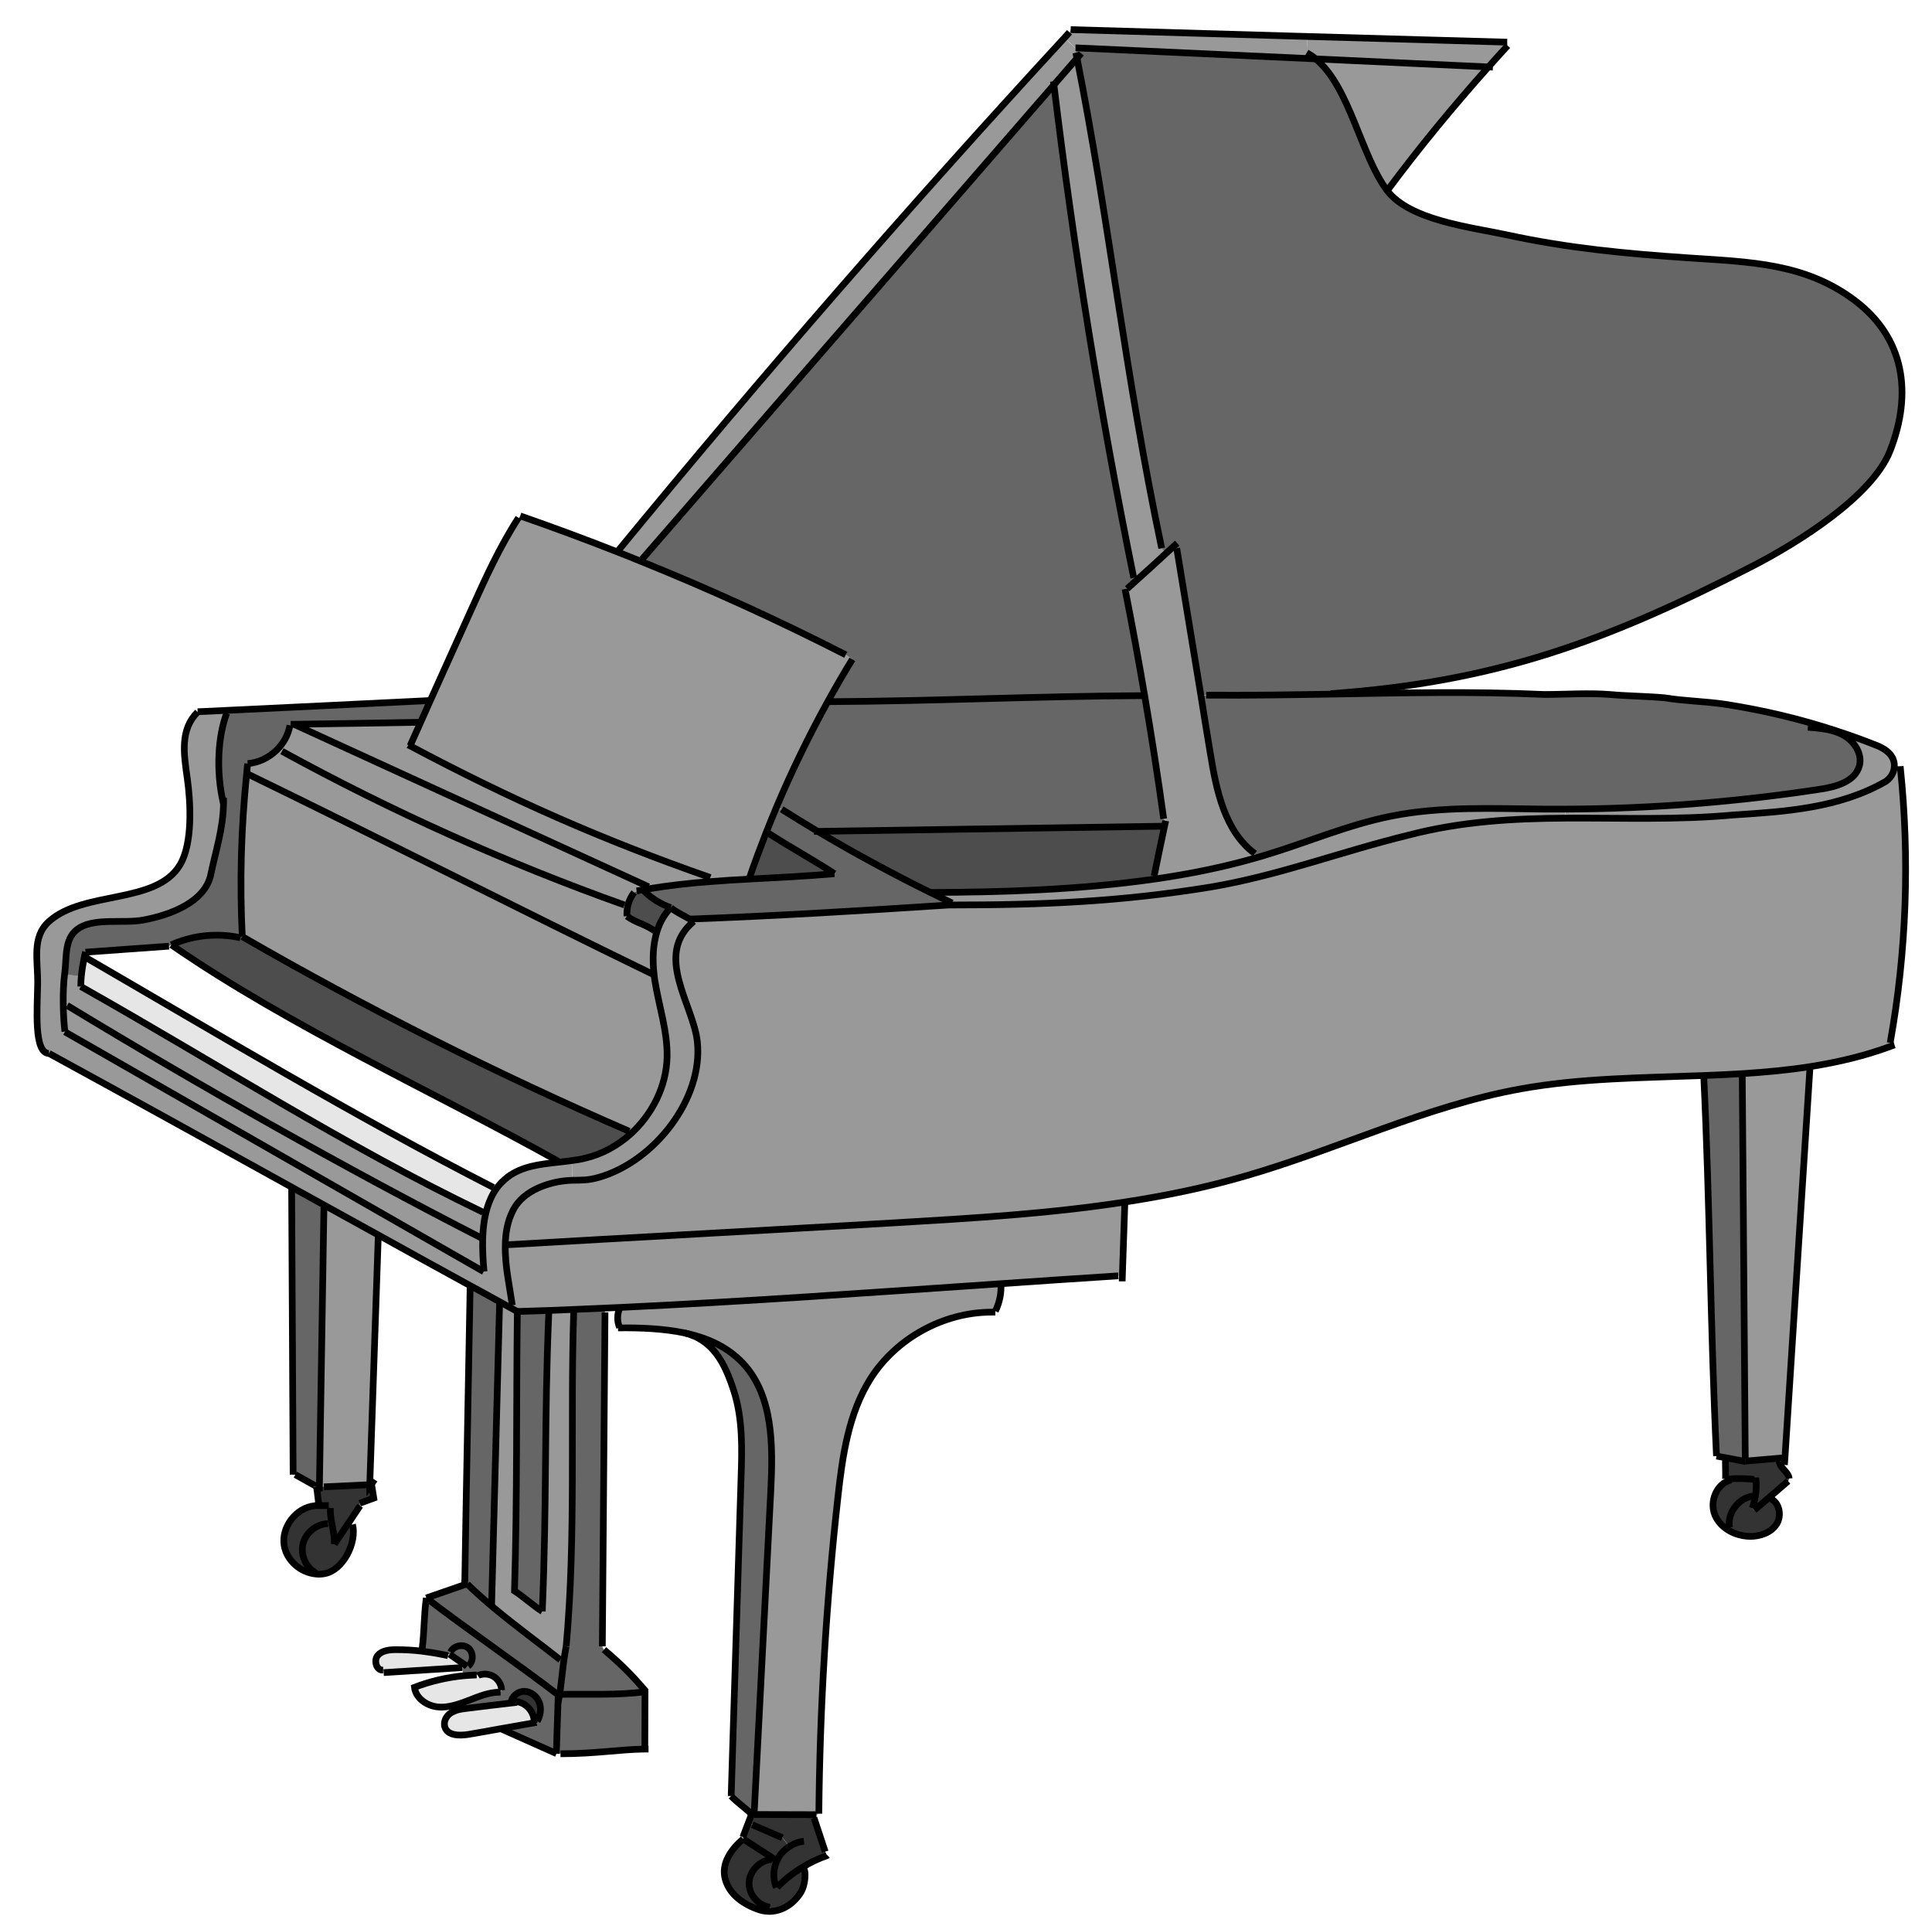 <?xml version="1.0" encoding="utf-8"?>
<!-- Generator: Adobe Illustrator 23.1.0, SVG Export Plug-In . SVG Version: 6.00 Build 0)  -->
<svg version="1.1" xmlns="http://www.w3.org/2000/svg" xmlns:xlink="http://www.w3.org/1999/xlink" x="0px" y="0px"
	 viewBox="0 0 1154.7 1153.5" style="enable-background:new 0 0 1154.7 1153.5;" xml:space="preserve">
<style type="text/css">
	.st0{fill:#4D4D4D;}
	.st1{fill:#666666;}
	.st2{fill:#999999;}
	.st3{fill:#333333;}
	.st4{fill:#E6E6E6;}
	.st5{fill:none;stroke:#000000;stroke-width:4;stroke-miterlimit:10;}
</style>
<g id="Layer_1">
</g>
<g id="Layer_2">
	<g id="XMLID_1_">
		<g>
			<path class="st0" d="M379,533.3l1.5-0.8c1.3-0.3,2.6-0.5,3.9-0.7l0,0.2c5.1,5.2,10.8,8.4,16.4,10.4c-3.9,4-6.6,8.9-8.2,14.1
				l-1.4-0.2c-5.8-4.2-10.8-4.6-16.5-8.8c-0.2-2.2,0-4.5,0.6-6.6C376,538.2,377.2,535.5,379,533.3z"/>
			<path class="st0" d="M696,493.6c-2.1,9.9-4.2,19.8-6.2,29.7l0.3,2c-44.6,6.4-91.1,7.9-134.1,8c-22.9-11.3-45.3-23.5-67.3-36.5
				C557.8,495.7,626.9,494.7,696,493.6z"/>
			<path class="st1" d="M695.4,489.3l1.3,1.2c-0.2,1.1-0.5,2.1-0.7,3.2c-69.1,1-138.2,2.1-207.3,3.1c-7.2-4.3-14.4-8.7-21.5-13.2
				l-3.1-1.3c9.1-21.5,19.3-42.5,30.6-63c62.5-0.3,125.4-3.3,188.5-3.6l0.9-0.1C688.3,440.1,692,464.7,695.4,489.3z"/>
			<path class="st2" d="M245.1,445.7c60.3,32.1,114.8,56.1,179.4,78.7l0.2,2.4c-12.4,0.9-24.7,2.3-36.9,4.3l-0.2-1.2
				c-71.7-32.9-139.8-64.1-211.5-96.9v-0.2c23-0.4,52.9-0.9,75.4-1.2C249.4,436.3,247.3,441,245.1,445.7z"/>
			<path class="st1" d="M755.5,511.2c-1.6,0.5-3.2,0.9-4.8,1.4l-0.7-2.5c-18-13.3-23-37.7-26.6-59.8c-1.9-11.5-3.8-22.9-5.6-34.4
				l3.1-0.5c24.8,0.2,49.6-0.2,74.5-0.6c42.6-0.8,85.3-1.7,127.6,0.2c13,0,26-1,39,0c11,1,22,1,33,2c12,2,24,2,37,4
				c22.7,3.5,44,8.6,65.1,15.6l-0.2,0.7c1.7,0.6,3.4,1.3,5,2.2c6.4,3.6,11.3,11.1,9.4,18.2c-2.5,9.3-13.8,12.5-23.4,14
				c-50.4,7.6-101.4,11.6-152.4,11.9c-4.2,0-8.3,0-12.5,0c-30.6-0.2-61.6-1.8-91.6,4.2C805.4,492.9,780.9,503.6,755.5,511.2z"/>
			<path class="st3" d="M1057.8,895.4c5.6,2.2,7.2,10.3,3.9,15.4c-3.3,5.1-9.7,7.3-15.8,7.3c-5.5,0-11-1.9-15.3-5.3l3.1,0
				c-1.6-8.8,5.7-18.1,14.6-18.8l0.8,0.1c-0.4,2.4-1,4.7-1.8,7l1.2,1.3c2.9-2.5,5.8-5,8.8-7.5L1057.8,895.4z"/>
			<path class="st2" d="M412.6,549.5c0.6,0.4,1.3,0.7,1.9,1.1c-24.2,20.1,0,50.2,2.2,72.1c3.4,33.8-25.5,71.2-58.7,80.8
				c-6.9,2-10.9,1.6-15.9,1.8l-0.3-11.8c2.5-0.3,5-0.8,7.4-1.3c10.3-2.3,19.7-7.5,27.5-14.5c13-11.7,21.5-28.6,21.9-46.1
				c0.3-15.4-4.9-30.4-7.3-45.6c-0.2-1.3-0.4-2.6-0.5-3.9c-1-8.6-0.7-17.6,1.8-25.6c1.7-5.3,4.3-10.1,8.2-14.1
				C403.6,544.7,407,546.1,412.6,549.5L412.6,549.5z"/>
			<path class="st3" d="M1034.6,883.7c3.7-0.2,9.5-0.3,13.8,0.4l1.2-0.1c0.3,3.4,0.2,6.9-0.4,10.3l-0.8-0.1
				c-8.9,0.6-16.2,10-14.6,18.8l-3.1,0c-2.5-2-4.6-4.6-5.8-7.6c-3.3-8.1,1.2-19,9.7-20.8L1034.6,883.7z"/>
			<path class="st2" d="M935.6,488.9c-31.1,0.2-62.2,1.9-93.6,10.1c-41,10-77,24-118,31c-54.4,8.9-101.3,10.7-155,10.8v-1.2
				c-4.3-2.1-8.7-4.2-13-6.3c43-0.1,89.5-1.6,134.1-8c20.8-3,41.2-7.1,60.6-12.7c1.6-0.5,3.2-0.9,4.8-1.4
				c25.4-7.6,49.9-18.3,75.9-23.5c30-6,61-4.5,91.6-4.2c4.2,0,8.3,0,12.5,0L935.6,488.9z"/>
			<path class="st2" d="M703.3,327.6c4.8,29.4,9.6,58.9,14.5,88.3c1.9,11.5,3.8,22.9,5.6,34.4c3.6,22.1,8.6,46.5,26.6,59.8l0.7,2.5
				c-19.4,5.6-39.8,9.7-60.6,12.7l-0.3-2c2.1-9.9,4.2-19.8,6.2-29.7c0.2-1.1,0.4-2.1,0.7-3.2l-1.3-1.2c-3.4-24.6-7.2-49.2-11.4-73.7
				c-3.6-21.2-7.5-42.4-11.7-63.6l1.3-0.3c1.8-1.6,3.6-3.3,5.4-4.9c6-5.4,12-10.8,17.9-16.3c1.7-1.5,3.3-3,4.9-4.5L703.3,327.6z"/>
			<path class="st2" d="M935.5,483.5c51-0.2,102-4.2,152.4-11.9c9.5-1.4,20.9-4.6,23.4-14c1.9-7.1-3-14.6-9.4-18.2
				c-1.6-0.9-3.3-1.6-5-2.2l0.2-0.7c8.6,2.8,17.2,6,25.9,9.4c2,1,4,2,6,4c2.2,2.2,3.3,5,3.2,7.8c-0.1,3.5-1.8,7-5.2,9.2
				c-28,16-60,18-91,20c-33.7,3.1-67,1.7-100.4,1.9L935.5,483.5z"/>
			<path class="st1" d="M334.5,1012.5c-0.3,1.8-0.6,3.5-0.9,4.9h-0.1c-0.3,10.2-0.7,20.4-1,30.6c-8.5-3.8-24.1-10.8-32.7-14.6
				l-0.1-0.4c6.5-1.1,12.9-2.3,19.4-3.4l0-0.1c0-0.3,0-0.6,0-0.9l1.8,0c1.9-3.4,2.6-7.6,1.2-11.3c-1.4-3.6-4.9-6.5-8.8-6.6
				c-3.9-0.1-7.8,3-8.1,6.9l0,0.2c-8.6,1-17.3,2-25.9,3.1c-2.1,0.3-4.3,0.5-6.3,1.1l-0.9-3.1v0c2.8-0.8,5.5-1.8,8.1-2.8
				c5.9-2.3,11.9-4.8,18.3-4.8l1.2-1.3c-0.1-3.3-2-6.5-4.8-8.2c-2.5-1.5-5.7-1.8-8.4-0.9l-1.7,0c-2.7,0.1-5.4,0.3-8,0.5l-0.5-4.9
				l1.3-1.8c-3-2-5.9-4.1-8.9-6.2l-4.7,0c-3.9-0.8-7.9-1.4-11.8-1.9l0.2-1.4c1.4-10.9,1-19.5,2.5-30.4
				c23.7,18.2,54.8,39.5,78.4,57.6C333.6,1012.5,334.1,1012.5,334.5,1012.5z"/>
			<path class="st1" d="M556,533.3c4.3,2.1,8.7,4.2,13,6.3v1.2c-0.6,0-1.2,0-1.8,0c-53.4,3.5-103.3,6.5-154.4,8.4l-0.2,0.3
				c-5.6-3.3-9-4.8-11.8-7.1c-5.6-2-11.2-5.2-16.4-10.4l0-0.2c1.1-0.2,2.3-0.4,3.4-0.6c12.3-2,24.6-3.4,36.9-4.3
				c7.7-0.6,15.5-1.1,23.3-1.5c16.8-0.9,33.7-1.7,50.7-3.2c-12.4-8.1-27.6-16.4-39.9-24.5l-0.8-0.3c2-5,4-10,6.1-15l3.1,1.3
				c7.1,4.5,14.3,8.9,21.5,13.2C510.7,509.8,533.1,522,556,533.3z"/>
			<path class="st4" d="M298.6,1011.3c-6.3,0-12.4,2.5-18.3,4.8c-2.6,1-5.4,2-8.1,2.8v0c-3.5,1-7.2,1.5-10.8,1.2
				c-6.5-0.7-13-5.2-13.8-11.7c9.4-3.6,19.2-5.9,29.2-6.9v0c2.7-0.3,5.4-0.5,8-0.5l1.7,0c2.8-0.9,5.9-0.6,8.4,0.9
				c2.8,1.7,4.7,4.9,4.8,8.2L298.6,1011.3z"/>
			<path class="st2" d="M1081.7,637.4c-13.3,2.1-26.9,3.4-40.5,4.2c-7.6,0.5-15.3,0.8-23,1.1c-36.5,1.4-73.3,1.5-109,7.9
				c-57,10.2-109.8,36.3-165.5,52.3c-23.5,6.7-47.4,11.7-71.5,15.4c-45.3,7-91.5,9.7-137.3,12.4c-75.6,4.4-157.3,8.8-233,13.2
				c0.1-7.2,1.3-14.1,4.5-20.5c4.8-9.8,15.8-15,26.5-17.2c3.7-0.7,6.6-0.9,9.2-1c5-0.1,9,0.2,15.9-1.8c33.2-9.6,62.2-47,58.7-80.8
				c-2.2-22-26.4-52-2.2-72.1c-0.7-0.4-1.3-0.8-1.9-1.1v0l0.2-0.3c51-1.9,100.9-4.9,154.4-8.4c0.6,0,1.2,0,1.8,0
				c53.7,0,100.6-1.9,155-10.8c41-7,77-21,118-31c31.3-8.2,62.5-9.9,93.6-10.1c33.4-0.2,66.8,1.2,100.4-1.9c31-2,63-4,91-20
				c3.3-2.2,5.1-5.7,5.2-9.2l3.5,0.1c5.8,55,3.8,110.9-6,165.3l0.7,1.8C1114.5,630.9,1098.3,634.8,1081.7,637.4z"/>
			<path class="st3" d="M1043.2,873.1c6.7-0.6,13.3-1.1,20-1.7l0.2,1.9c0.3,3.9,5.6,6.3,5.9,10.2l-0.5,1.6
				c-3.8,3.3-7.6,6.5-11.4,9.8c-2.9,2.5-5.9,5-8.8,7.5l-1.2-1.3c0.8-2.3,1.4-4.6,1.8-7c0.6-3.4,0.7-6.8,0.4-10.3l-1.2,0.1
				c-4.3-0.6-10.2-0.5-13.8-0.4c-1.5,0.1-2.7,0.1-3.2,0.2c0.2-2.8-0.2-9.8,0-12.6l0-0.1c3.9,0.7,7.8,1.5,11.6,2.2l0-0.2
				C1043.1,873.1,1043.1,873.1,1043.2,873.1z"/>
			<path class="st2" d="M409,796.5c-12.5-2.7-26-3.1-38.7-3v-0.3c-1.6-3.7-1.5-8.1,0.2-11.8l0-0.1c75.1-3.5,151.5-9,227.8-14.2
				c0.4,5.6-0.8,11.4-3.3,16.5l-2.3,0.6c-28.7,0-57,15.5-72.4,39.7c-13.2,20.9-16.8,46.3-19.5,70.8c-7,62.8-10.8,126-11.4,189.2
				l-1.3,0.6c-0.5,0-1,0-1.5,0c-12,0-23.9-0.1-35.9-0.1c3.2-63.4,6.8-130.5,10-194c1.3-26.4,1.6-56-16.4-75.5
				C435,804.8,422.5,799.3,409,796.5z"/>
			<path class="st1" d="M460.6,890.3c-3.2,63.4-6.8,130.5-10,194l-0.9,0.1c-0.2-0.2-0.3-0.3-0.5-0.5c-3.8-3.6-8.8-7.1-12.2-10.7
				c2-63.3,3.9-126.5,5.9-189.8c0.5-17.6,1-35.6-4.3-52.3c-5.4-16.7-12.5-30.6-29.6-34.7c13.5,2.8,25.9,8.3,35.3,18.4
				C462.2,834.3,462,863.9,460.6,890.3z"/>
			<path class="st2" d="M342.9,782.5l0.1,1.2c-2.3,66.2,1.4,133.7-4.5,200.1c-0.5,2.3-0.9,5.2-1.4,8.4l-2-0.3
				c-10.7-8.4-26.7-20-41.2-32.3l0,0c1.5-57,3.3-124,4.8-181.1l0.3-0.5c2.2,1.2,4.4,2.4,6.5,3.6c1.3,0.7,2.6,1.4,3.8,2.1
				c-0.6,57.5,0,110.3-1.7,167.1c4.8,3,11.8,9.2,16.6,12.2c2.8-66.1,1.1-112.6,3.9-178.7l0-1.2C333,782.9,337.9,782.7,342.9,782.5z"
				/>
			<path class="st2" d="M226.2,738L226.2,738c-1.7,48.1-3.4,101-5.1,149.2c-9.2,0.4-18.3,0.9-27.4,1.3l-2.7,0
				c0.9-55.7,1.8-111.3,2.7-167l0.6-1.1C204.9,726.3,215.6,732.2,226.2,738z"/>
			<path class="st1" d="M385.4,1010.9c0,11.4-0.1,22.8-0.1,34.2v0c-15.8,0.2-28.9,2.8-50.4,2.8h-2.4c0.3-10.2,0.7-20.4,1-30.6h0.1
				c0.3-1.4,0.6-3.1,0.9-4.9C348.6,1012.2,370,1013.2,385.4,1010.9z"/>
			<path class="st1" d="M335,991.9l2,0.3c-0.9,6.6-1.6,14.3-2.5,20.3c-0.4,0-0.9,0-1.3,0c-23.7-18.2-54.8-39.5-78.4-57.6
				c7.8-2.7,15.6-5.4,23.4-8.1c0.3-0.1,0.6-0.2,0.9-0.3l0.3,0.2c4.4,4.3,9.3,8.7,14.4,13C308.2,971.8,324.3,983.5,335,991.9z"/>
			<path class="st1" d="M385.5,1010.1c0,0.3,0,0.5,0,0.8c-15.5,2.3-36.8,1.2-51,1.6c0.9-6,1.7-13.8,2.5-20.3
				c0.4-3.2,0.9-6.1,1.4-8.4c6-66.3,2.3-133.8,4.5-200.1l-0.1-1.2c6.2-0.3,12.4-0.5,18.6-0.8l0.1,2.5c-0.5,66.5-1.1,133.1-1.6,199.6
				l1,2C373.2,996.2,378.2,1001.9,385.5,1010.1z"/>
			<path class="st1" d="M298.8,778l-0.3,0.5c-1.5,57-3.3,124-4.8,181.1l0,0c-5.1-4.3-10-8.7-14.4-13l-0.3-0.2
				c-0.3,0.1-0.6,0.2-0.9,0.3l-0.4-1c0,0,0-0.1,0-0.4c0.9-59,2.3-118.1,3.2-177.1c0.9,0.5,1.8,1,2.8,1.5
				C288.8,772.5,293.8,775.3,298.8,778z"/>
			<path class="st1" d="M328,783l0,1.2c-2.8,66.1-1.1,112.6-3.9,178.7c-4.8-2.9-11.8-9.2-16.6-12.2c1.7-56.7,1-109.6,1.7-167.1
				C315.4,783.5,321.7,783.3,328,783z"/>
			<path class="st3" d="M309.1,1016.9l-0.1,0.5c-1.2,0.1-2.4,0.3-3.6,0.4l0-0.2c0.3-3.9,4.2-7,8.1-6.9c3.9,0.1,7.4,3,8.8,6.6
				c1.4,3.7,0.7,7.9-1.2,11.3l-1.8,0C319.2,1023,314.6,1017.7,309.1,1016.9z"/>
			<path class="st3" d="M444.2,1098.9c5.8,3.8,11.7,7.6,17.6,11.4l-0.6,0.8c-7,0.4-13.2,6.8-13.5,13.8c-0.3,7.1,5.5,13.8,12.5,14.7
				l0,2.4c-2.1,0.1-4.2-0.2-6.3-0.9c-9.2-2.9-17.9-8.9-20.5-18.2C430.8,1113.8,436.9,1105.2,444.2,1098.9z"/>
			<path class="st3" d="M464,1127.9l0.5-0.2c4.5-4.6,9.5-8.6,15-11.9c3.1,1.6,1.3,11.4-0.5,14.4c-4.1,7-11.2,11.7-18.7,12l0-2.4
				c-7-0.9-12.7-7.7-12.5-14.7c0.2-7.1,6.4-13.4,13.5-13.8l0.6-0.8c0.4,0.2,0.7,0.5,1.1,0.7l2.1-0.4
				C462.1,1115.9,461.7,1122.4,464,1127.9z"/>
			<path class="st3" d="M210.6,911.1c2.7,10.8-5.5,27.1-16.4,29.3c-1.8,0.4-3.6,0.4-5.4,0.3l0.1-0.7c-6.1-3.3-9.4-10.8-7.8-17.5
				c1.6-6.7,8.1-11.9,15-12l2.2-0.4c0.8,4.4,1.7,8.8,1.5,12.7c2.9-4.4,5.9-8.7,8.8-13.1L210.6,911.1z"/>
			<path class="st4" d="M319.2,1028.6c0,0.3,0,0.6,0,0.9l0,0.1c-6.5,1.1-12.9,2.3-19.4,3.4c-6.6,1.2-13.1,2.3-19.7,3.5
				c-5.3,0.9-12.5,0.9-14.3-4.3c-1.1-3.2,1-6.8,3.8-8.7c1.1-0.7,2.3-1.2,3.5-1.5c2-0.6,4.2-0.9,6.3-1.1c8.6-1,17.3-2,25.9-3.1
				c1.2-0.1,2.4-0.3,3.6-0.4l0.1-0.5C314.6,1017.7,319.2,1023,319.2,1028.6z"/>
			<path class="st3" d="M467.6,1098.2l4.2,5.3c-2.6,1.7-4.9,3.9-6.5,6.6c-0.1,0.2-0.2,0.4-0.3,0.6l-2.1,0.4
				c-0.4-0.2-0.7-0.5-1.1-0.7c-5.9-3.8-11.7-7.6-17.6-11.4l-0.2-1.2c1.1-2.8,2.1-5.6,3.2-8.4l2.4,0.9
				C455.6,1092.9,461.6,1095.6,467.6,1098.2z"/>
			<path class="st3" d="M471.8,1103.4l-4.2-5.3c-6-2.6-12-5.2-18-7.8l-2.4-0.9c0.7-1.8,1.4-3.6,2.1-5.4c0.2,0.2,0.3,0.3,0.5,0.5
				l0.9-0.1c11.9,0,23.9,0.1,35.9,0.1v1.9c2.2,6.7,4.5,13.5,6.7,20.2l0.8,2.3c-5.1,1.8-10,4.2-14.6,7c-5.5,3.3-10.5,7.4-15,11.9
				l-0.5,0.2c-2.3-5.5-1.9-12.1,1-17.3c0.1-0.2,0.2-0.4,0.3-0.6C466.9,1107.4,469.1,1105.1,471.8,1103.4z"/>
			<path class="st3" d="M190.5,899.7c-0.3-2.8-0.7-5.6-1-8.4l1.4-0.2c0-0.9,0-1.8,0-2.7l2.7,0c9.1-0.4,18.3-0.9,27.4-1.3
				c0,0.3,0,0.7,0,1c0.3-0.4,0.5-0.7,0.8-1.1c0.1,0,0.2,0,0.3,0c0.4,2.7,0.9,5.3,1.3,8c-2.8,1-5.6,2.1-8.4,3.1l0.2,1.5
				c-2.2,3.3-4.4,6.6-6.6,9.9c-2.9,4.4-5.8,8.8-8.8,13.1c0.3-3.9-0.7-8.3-1.5-12.7l-2.2,0.4c-6.9,0.1-13.3,5.3-15,12
				c-1.6,6.7,1.7,14.3,7.8,17.5l-0.1,0.7c-9.1-0.8-17.7-8.2-19.1-17.3c-1.7-11,7.2-22.4,18.3-23.5v-0.1
				C188.9,899.7,189.7,899.7,190.5,899.7z"/>
			<path class="st4" d="M264,988.6l4.7,0c3,2.1,5.9,4.1,8.9,6.2l-1.3,1.8c-15.7,1-31.4,2-47,3l-0.8-1.6c-3.6,0-5.2-5.8-2.7-8.8
				c2.6-3,7.1-3.4,11.1-3.4c5.1,0,10.2,0.3,15.3,0.9C256.1,987.1,260.1,987.8,264,988.6z"/>
			<path class="st1" d="M189.2,888.2c-4.2-2.4-8.5-4.7-12.7-7.1l-1.3,0c-0.3-58.5-0.6-113.3-0.9-171.8c6.7,3.7,13.3,7.3,19.9,11
				l-0.6,1.1c-0.9,55.7-1.8,111.3-2.7,167c0,0.9,0,1.8,0,2.7l-1.4,0.2C189.4,890.3,189.3,889.3,189.2,888.2L189.2,888.2z"/>
			<path class="st1" d="M1043.1,872.3l0.1,0.8c-0.1,0-0.1,0-0.2,0l0,0.2c-3.9-0.7-7.8-1.5-11.6-2.2c-1.8-0.3-3.6-0.7-5.4-1
				c-3.6-74.5-4-152.2-7.6-226.7l0-0.6c7.7-0.3,15.3-0.6,23-1.1l0.1,1.8C1041.9,720.7,1042.5,794.9,1043.1,872.3z"/>
			<path class="st2" d="M1081.7,637.4c-5,78-10,156-15,233.9l-1.2-0.1c-0.8,0.1-1.5,0.1-2.3,0.2c-6.7,0.6-13.3,1.1-20,1.7l-0.1-0.8
				c-0.6-77.4-1.2-151.5-1.8-228.9l-0.1-1.8C1054.8,640.8,1068.4,639.5,1081.7,637.4z"/>
			<path class="st2" d="M694.3,327.6l2.8,3c-6,5.4-12,10.8-17.9,16.3l-1.5-1.7c-19.9-97.5-35.8-195.7-47.7-294.5
				c4.6-5.3,9.2-10.6,13.8-15.9C662.9,131.9,672.2,222.7,694.3,327.6z"/>
			<path class="st2" d="M786.5,35.3c34.3,1.6,68.7,3.2,103,4.8c-21.2,23.7-41.4,48.3-60.4,73.8C813.3,93,806.9,52.3,786.5,35.3z"/>
			<path class="st2" d="M900.8,25.2l0.2,2.2c-3.9,4.2-7.7,8.4-11.5,12.7c-34.3-1.6-68.7-3.2-103-4.8c-1.7-1.4-3.5-2.7-5.5-3.8
				l0.3-9.7C821.2,22.9,861,24.1,900.8,25.2z"/>
			<path class="st2" d="M786.5,35.3c-47.8-2.2-95.6-4.4-143.3-6.6c-0.1,0-0.2,0-0.4,0l-6.6-6.1c1-1.1,2-2.2,3-3.3l0.7-1.5
				c47.1,1.4,94.3,2.7,141.4,4.1l-0.3,9.7C783,32.6,784.8,33.8,786.5,35.3z"/>
			<path class="st2" d="M629.9,50.8c-82,94.5-164.1,188.9-246.1,283.4l-0.5,1.4c-4.7-1.9-9.3-3.8-14-5.6l0.4-1.1
				c85.9-104.5,174.8-206.7,266.5-306.2l6.6,6.1c0.1,0,0.2,0,0.4,0l-0.1,2.9c0.2,1.1,0.4,2.2,0.7,3.3
				C639.1,40.1,634.5,45.5,629.9,50.8z"/>
			<path class="st1" d="M672.4,352c4.2,21.1,8.1,42.3,11.7,63.6l-0.9,0.1c-63.1,0.3-126,3.3-188.5,3.6c4.7-8.5,9.6-17,14.7-25.3
				l-3.8-2.6c-39.9-20.4-80.8-39-122.3-55.8l0.5-1.4c82-94.5,164.1-188.9,246.1-283.4c11.9,98.8,27.9,197,47.7,294.5l1.5,1.7
				c-1.8,1.6-3.6,3.3-5.4,4.9L672.4,352z"/>
			<path class="st1" d="M702,326.2c-1.6,1.5-3.3,3-4.9,4.5l-2.8-3c-22.1-104.9-31.4-195.7-50.6-292.8c-0.2-1.1-0.4-2.2-0.7-3.3
				l0.1-2.9c47.8,2.2,95.6,4.4,143.3,6.6c20.4,17,26.8,57.7,42.6,78.6c13.6,17.8,49.8,21.8,71.7,26.5c36.3,7.9,71.3,11.2,108.3,13.7
				s69.7,3.1,99.4,25.4c29.7,22.3,34.7,55.5,21.1,90c-10.8,27.4-55.8,55.2-82,68.7c-87.8,45.2-153.7,69.3-252.2,76.3v0.2
				c-24.9,0.4-49.8,0.8-74.5,0.6l-3.1,0.5c-4.8-29.4-9.7-58.9-14.5-88.3L702,326.2z"/>
			<path class="st2" d="M288.7,724.4l1.6,0.4c-1.2,4.8-1.7,10-1.9,15.2h-0.1c-81.7-41.8-170.8-92.2-248.2-139.3l-2.3,0
				c-0.1-6.3,0.1-12.8,0.8-18.5l10,1.1c-0.2,2.1-0.3,4.2-0.3,6.1C129.9,635.5,205.3,684.3,288.7,724.4z"/>
			<path class="st4" d="M294.9,709.6l1.8,0.6c-3.1,4.3-5.1,9.3-6.4,14.6l-1.6-0.4c-83.4-40.1-158.7-88.9-240.4-134.9
				c0-1.9,0.1-4,0.3-6.1c0.4-4.3,1.2-8.5,1.8-11.5l0.7,0.2C129.9,617.8,212.1,667.2,294.9,709.6z"/>
			<path class="st2" d="M288.3,740L288.3,740c-0.2,6.7,0.3,13.5,0.8,19.9C207,713,120.9,663.5,38.8,616.6c-0.5-4.7-0.9-10.2-1-15.8
				l2.3,0C117.5,647.8,206.6,698.3,288.3,740z"/>
			<path class="st2" d="M341.8,693.5l0.3,11.8c-2.6,0.1-5.5,0.3-9.2,1c-10.7,2.1-21.7,7.4-26.5,17.2c-3.1,6.3-4.3,13.3-4.5,20.5
				c-0.2,12.2,2.6,24.9,4.2,36l-0.9,1.6c-2.2-1.2-4.3-2.4-6.5-3.6c-5-2.8-10-5.5-15.1-8.3l5.4-9.8c-0.6-6.4-1-13.2-0.8-19.9
				c0.2-5.2,0.7-10.4,1.9-15.2c1.3-5.3,3.3-10.3,6.4-14.6c1.8-2.5,4.1-4.8,6.7-6.8c8.6-6.4,19.4-7.7,30.2-8.8
				C336.4,694.2,339.1,693.9,341.8,693.5z"/>
			<path class="st2" d="M289.1,759.9l-5.4,9.8c-0.9-0.5-1.8-1-2.8-1.5c-18.1-9.9-36.4-20-54.8-30.2c-10.6-5.8-21.3-11.7-31.9-17.6
				c-6.6-3.7-13.3-7.3-19.9-11c-48.8-27-97.7-54.1-145-79.9c-9.1,0-7-26.8-6.8-41.1c0.2-14.3-3.9-28.3,6.8-37.8
				c20.8-18.7,64.2-9.8,78.4-34c7.5-12.8,6.3-37,4.2-51.7s-4.3-28.9,6.2-39.4c5.8-0.3,11.5-0.6,17.3-0.8l0.1,1.6
				c-5.1,13.3-6.6,34.4-2,53.8h0.1c-0.2,15.3-4.8,28.9-7.6,42.5c-3.3,16.4-24,24.3-40.5,27.3c-11.3,2.1-27.9-1.3-37.8,4.5
				c-9.4,5.6-7.7,16.5-9,27.3c0,0.2,0,0.3-0.1,0.5c-0.7,5.7-0.9,12.2-0.8,18.5c0.1,5.7,0.4,11.2,1,15.8
				C120.9,663.5,207,713,289.1,759.9z"/>
			<path class="st0" d="M458.8,497.6c12.4,8.1,27.6,16.4,39.9,24.5c-17,1.5-33.9,2.3-50.7,3.2l0-0.9c3.1-9.1,6.5-18.1,10-27.1
				L458.8,497.6z"/>
			<path class="st0" d="M140.2,559.7l4.5,0C218.8,602.4,297.5,642,376,676l0.8,1.7c-7.8,7-17.3,12.2-27.5,14.5
				c-2.4,0.6-4.9,1-7.4,1.3c-2.7,0.4-5.5,0.7-8.2,1l-0.1-0.6c-73.2-40.9-159.8-80-231.2-129.3C114.2,559.3,127.5,557.6,140.2,559.7z
				"/>
			<path class="st1" d="M148,456.3L148,456.3c-0.2,2.1-0.4,4.1-0.6,6.2c-3.3,32.8-4.2,64.1-2.6,97.2l-4.5,0
				c-12.7-2.1-26.1-0.4-37.8,4.9l-1.4,0.7c-15.7,1.2-34.2,2.4-49.9,3.6c-0.2,0.6-0.4,1.7-0.7,3c-0.6,2.9-1.3,7.2-1.8,11.5l-10-1.1
				c0-0.2,0-0.4,0.1-0.5c1.3-10.8-0.3-21.8,9-27.3c9.8-5.9,26.5-2.5,37.8-4.5c16.5-3,37.2-10.9,40.5-27.3
				c2.7-13.6,7.3-27.2,7.6-42.5h-0.1c-4.6-19.5-3.1-40.5,2-53.8l-0.1-1.6c40.6-2,81.3-3.9,121.9-5.9c-1.9,4.3-3.9,8.6-5.8,13
				c-22.5,0.4-52.4,0.9-75.4,1.2c-0.8,0-1.6,0-2.4,0l-0.3,0.5c-1,5.7-3.9,10.9-8,14.9C160.7,452.9,154.5,455.9,148,456.3z"/>
			<path class="st2" d="M598.2,767c-76.3,5.2-152.6,10.7-227.8,14.2c-3,0.1-6,0.3-9,0.4c-6.2,0.3-12.4,0.5-18.6,0.8
				c-5,0.2-9.9,0.4-14.8,0.6c-6.3,0.2-12.6,0.5-18.8,0.6c-1.3-0.7-2.6-1.4-3.8-2.1l0.9-1.6c-1.6-11.1-4.5-23.8-4.2-36
				c75.6-4.4,157.3-8.8,233-13.2c45.9-2.7,92-5.4,137.3-12.4c-0.5,14.7-1,29.4-1.5,44.1l-2.4-0.1C645,763.8,621.6,765.4,598.2,767z"
				/>
			<path class="st2" d="M257.3,418.7c8.1-18,16.2-36,24.3-53.9c8.5-18.9,17.1-37.9,28.4-55.3l1-1.1c19.6,6.8,39,14,58.3,21.6
				c4.7,1.8,9.3,3.7,14,5.6c41.6,16.8,82.4,35.4,122.3,55.8l3.8,2.6c-5.1,8.3-10,16.8-14.7,25.3c-11.3,20.5-21.5,41.5-30.6,63
				c-2.1,5-4.1,10-6.1,15c-3.5,9-6.9,18-10,27.1l0,0.9c-7.8,0.4-15.5,0.9-23.3,1.5l-0.2-2.4c-64.6-22.6-119.1-46.6-179.4-78.7
				c2.1-4.7,4.2-9.4,6.3-14.1C253.4,427.3,255.4,423,257.3,418.7z"/>
			<path class="st2" d="M391.3,585.9c2.4,15.2,7.6,30.2,7.3,45.6c-0.4,17.6-8.9,34.4-21.9,46.1L376,676
				c-78.4-34-157.2-73.6-231.2-116.3c-1.5-33.1-0.6-64.4,2.6-97.2l0.6,0.1c78.2,38,163.8,81.6,242,119.6l0.8-0.1
				C390.9,583.3,391.1,584.7,391.3,585.9z"/>
			<path class="st2" d="M391.3,556.3l1.4,0.2c-2.5,8-2.8,17-1.8,25.6l-0.8,0.1c-78.2-38-163.8-81.6-242-119.6l-0.6-0.1
				c0.2-2.1,0.4-4.1,0.6-6.2v0c6.5-0.4,12.7-3.4,17.3-8l3.1,0.6c65,35.7,134.8,67,204.7,91.9l2.1,0.1c-0.5,2.2-0.7,4.4-0.6,6.6
				C380.5,551.7,385.5,552.2,391.3,556.3z"/>
			<path class="st2" d="M387.6,530l0.2,1.2c-1.1,0.2-2.3,0.4-3.4,0.6c-1.3,0.2-2.6,0.5-3.9,0.7l-1.5,0.8c-1.8,2.3-3,4.9-3.7,7.6
				l-2.1-0.1c-69.9-24.8-139.7-56.1-204.7-91.9l-3.1-0.6c4.1-4,7-9.2,8-14.9l0.3-0.5c0.8,0,1.6,0,2.4,0v0.2
				C247.8,465.9,315.9,497.1,387.6,530z"/>
		</g>
		<g>
			<path class="st5" d="M135.5,426.2c-5.1,13.3-6.6,34.4-2,53.8"/>
			<path class="st5" d="M133.6,476.7c0,1.1,0,2.2,0,3.3c-0.2,15.3-4.8,28.9-7.6,42.5c-3.3,16.4-24,24.3-40.5,27.3
				c-11.3,2.1-27.9-1.3-37.8,4.5c-9.4,5.6-7.7,16.5-9,27.3c0,0.2,0,0.3-0.1,0.5c-0.7,5.7-0.9,12.2-0.8,18.5c0.1,5.7,0.4,11.2,1,15.8
				"/>
			<path class="st5" d="M257.8,418.6c-0.2,0-0.3,0-0.5,0c-40.6,2-81.3,4-121.9,5.9c-5.8,0.3-11.5,0.6-17.3,0.8"/>
			<path class="st5" d="M118.1,425.5c-10.5,10.5-8.3,24.7-6.2,39.4s3.3,38.9-4.2,51.7c-14.2,24.1-57.5,15.3-78.4,34
				c-10.6,9.5-6.5,23.5-6.8,37.8c-0.2,14.3-2.4,41.1,6.8,41.1"/>
			<path class="st5" d="M251.5,431.6c-22.5,0.4-52.4,0.9-75.4,1.2c-0.8,0-1.6,0-2.4,0"/>
			<path class="st5" d="M173.3,433.4c-1,5.7-3.9,10.9-8,14.9c-4.7,4.5-10.8,7.5-17.3,8h0"/>
			<path class="st5" d="M148,456.3c-0.2,2.1-0.4,4.1-0.6,6.2c-3.3,32.8-4.2,64.1-2.6,97.2"/>
			<path class="st5" d="M244.9,446.1c0.1-0.1,0.1-0.3,0.2-0.4c2.1-4.7,4.2-9.4,6.3-14.1c1.9-4.3,3.9-8.6,5.8-13
				c8.1-18,16.2-36,24.3-53.9c8.5-18.9,17.1-37.9,28.4-55.3"/>
			<path class="st5" d="M244.1,445.2c0.3,0.2,0.7,0.4,1,0.5c60.3,32.1,114.8,56.1,179.4,78.7"/>
			<path class="st5" d="M498.7,522.1c-17,1.5-33.9,2.3-50.7,3.2c-7.8,0.4-15.5,0.9-23.3,1.5c-12.4,0.9-24.7,2.3-36.9,4.3
				c-1.1,0.2-2.3,0.4-3.4,0.6c-1.3,0.2-2.6,0.5-3.9,0.7"/>
			<path class="st5" d="M310.9,308.3c19.6,6.8,39,14,58.3,21.6c4.7,1.8,9.3,3.7,14,5.6c41.6,16.8,82.4,35.4,122.3,55.8"/>
			<path class="st5" d="M509.4,394c-5.1,8.3-10,16.8-14.7,25.3c-11.3,20.5-21.5,41.5-30.6,63c-2.1,5-4.1,10-6.1,15
				c-3.5,9-6.9,18-10,27.1"/>
			<path class="st5" d="M458.8,497.6c12.4,8.1,27.6,16.4,39.9,24.5"/>
			<path class="st5" d="M467.2,483.6c7.1,4.5,14.3,8.9,21.5,13.2c21.9,13,44.4,25.2,67.3,36.5c4.3,2.1,8.7,4.2,13,6.3"/>
			<path class="st5" d="M176.1,433c71.7,32.9,139.8,64.1,211.5,96.9"/>
			<path class="st5" d="M168.5,448.9c65,35.7,134.8,67,204.7,91.9"/>
			<path class="st5" d="M379,533.3c-1.8,2.3-3,4.9-3.7,7.6c-0.5,2.2-0.7,4.4-0.6,6.6"/>
			<path class="st5" d="M384.5,532c5.1,5.2,10.8,8.4,16.4,10.4"/>
			<path class="st5" d="M374.7,547.5c5.8,4.2,10.8,4.6,16.5,8.8"/>
			<path class="st5" d="M148,462.5c78.2,38,163.8,81.6,242,119.6"/>
			<path class="st5" d="M400.9,542.4c-3.9,4-6.6,8.9-8.2,14.1c-2.5,8-2.8,17-1.8,25.6c0.1,1.3,0.3,2.6,0.5,3.9
				c2.4,15.2,7.6,30.2,7.3,45.6c-0.4,17.6-8.9,34.4-21.9,46.1c-7.8,7-17.3,12.2-27.5,14.5c-2.4,0.6-4.9,1-7.4,1.3
				c-2.7,0.4-5.5,0.7-8.2,1c-10.9,1.2-21.7,2.4-30.2,8.8c-2.6,2-4.9,4.3-6.7,6.8c-3.1,4.3-5.1,9.3-6.4,14.6
				c-1.2,4.8-1.7,10-1.9,15.2c-0.2,6.7,0.2,13.5,0.8,19.9"/>
			<path class="st5" d="M400.9,542.4c2.8,2.4,6.1,3.8,11.8,7.1v0c0.6,0.4,1.3,0.7,1.9,1.1"/>
			<path class="st5" d="M306.2,780c-1.6-11.1-4.5-23.8-4.2-36c0.1-7.2,1.3-14.1,4.5-20.5c4.8-9.8,15.8-15,26.5-17.2
				c3.7-0.7,6.6-0.9,9.2-1c5-0.1,9,0.2,15.9-1.8c33.2-9.6,62.2-47,58.7-80.8c-2.2-22-26.4-52-2.2-72.1"/>
			<path class="st5" d="M412.8,549.2c51-1.9,100.9-4.9,154.4-8.4"/>
			<path class="st5" d="M29.3,629.5c47.3,25.8,96.2,52.9,145,79.9c6.7,3.7,13.3,7.3,19.9,11c10.7,5.9,21.3,11.8,31.9,17.6
				c18.4,10.2,36.7,20.3,54.8,30.2c0.9,0.5,1.8,1,2.8,1.5c5,2.8,10.1,5.5,15.1,8.3c2.2,1.2,4.4,2.4,6.5,3.6c1.3,0.7,2.6,1.4,3.8,2.1
				"/>
			<path class="st5" d="M38.8,616.6C120.9,663.5,207,713,289.1,759.9"/>
			<path class="st5" d="M40.1,600.8c77.4,47,166.5,97.5,248.2,139.3"/>
			<path class="st5" d="M48.3,589.5c81.6,46,157,94.8,240.4,134.9"/>
			<path class="st5" d="M48.3,589.5c0-1.9,0.1-4,0.3-6.1c0.4-4.3,1.2-8.5,1.8-11.5c0.3-1.3,0.5-2.4,0.7-3"/>
			<path class="st5" d="M101,565.4c-15.7,1.2-34.2,2.4-49.9,3.6"/>
			<path class="st5" d="M102.4,564.6c11.8-5.3,25.1-7,37.8-4.9c1.2,0.2,2.3,0.4,3.5,0.7"/>
			<path class="st5" d="M51.1,572.1c78.8,45.7,161,95.1,243.8,137.5"/>
			<path class="st5" d="M102.4,564.6c71.4,49.3,158,88.4,231.2,129.3"/>
			<path class="st5" d="M144.8,559.7C218.8,602.4,297.5,642,376,676"/>
			<path class="st5" d="M302,743.9c75.6-4.4,157.3-8.8,233-13.2c45.9-2.7,92-5.4,137.3-12.4c24.1-3.7,48-8.6,71.5-15.4
				c55.7-16,108.5-42.1,165.5-52.3c35.7-6.4,72.6-6.5,109-7.9c7.7-0.3,15.3-0.6,23-1.1c13.6-0.9,27.2-2.1,40.5-4.2
				c16.5-2.6,32.8-6.4,48.6-12.3c0.7-0.2,1.3-0.5,1.9-0.7"/>
			<path class="st5" d="M1135.7,457.9c5.8,55,3.8,110.9-6,165.3"/>
			<path class="st5" d="M683.2,415.7c-63.1,0.3-126,3.3-188.5,3.6c-0.1,0-0.2,0-0.3,0"/>
			<path class="st5" d="M567.2,540.8c0.6,0,1.2,0,1.8,0c53.7,0,100.6-1.9,155-10.8c41-7,77-21,118-31c31.3-8.2,62.5-9.9,93.6-10.1
				c33.4-0.2,66.8,1.2,100.4-1.9c31-2,63-4,91-20c3.3-2.2,5.1-5.7,5.2-9.2c0.1-2.8-1-5.6-3.2-7.8c-2-2-4-3-6-4
				c-8.7-3.5-17.3-6.6-25.9-9.4c-21.1-6.9-42.4-12-65.1-15.6c-13-2-25-2-37-4c-11-1-22-1-33-2c-13-1-26,0-39,0
				c-42.3-1.9-85-1-127.6-0.2c-24.9,0.4-49.8,0.8-74.5,0.6"/>
			<path class="st5" d="M556,533.3c43-0.1,89.5-1.6,134.1-8c20.8-3,41.2-7.1,60.6-12.7c1.6-0.5,3.2-0.9,4.8-1.4
				c25.4-7.6,49.9-18.3,75.9-23.5c30-6,61-4.5,91.6-4.2c4.2,0,8.3,0,12.5,0c51-0.2,102-4.2,152.4-11.9c9.5-1.4,20.9-4.6,23.4-14
				c1.9-7.1-3-14.6-9.4-18.2c-1.6-0.9-3.3-1.6-5-2.2c-5.2-1.7-10.9-2.2-16.4-2.6"/>
			<path class="st5" d="M672.4,352C672.4,352,672.4,352,672.4,352c4.2,21.2,8.1,42.4,11.7,63.6c4.2,24.5,8,49.1,11.4,73.7"/>
			<path class="st5" d="M696.7,490.5c-0.2,1.1-0.5,2.1-0.7,3.2c-2.1,9.9-4.2,19.8-6.2,29.7"/>
			<path class="st5" d="M750,510.1c-18-13.3-23-37.7-26.6-59.8c-1.9-11.5-3.8-22.9-5.6-34.4c-4.8-29.4-9.7-58.9-14.5-88.3"/>
			<path class="st5" d="M673.7,351.8c1.8-1.6,3.6-3.3,5.4-4.9c6-5.4,12-10.8,17.9-16.3c1.7-1.5,3.3-3,4.9-4.5c0.6-0.5,1.1-1,1.7-1.5
				"/>
			<path class="st5" d="M639.2,19.3c-1,1.1-2,2.2-3,3.3c-91.7,99.5-180.6,201.7-266.5,306.2"/>
			<path class="st5" d="M383.8,334.1c82-94.5,164.1-188.9,246.1-283.4c4.6-5.3,9.2-10.6,13.8-15.9c0.8-1,1.7-1.9,2.5-2.9"/>
			<path class="st5" d="M629.6,48.6c0.1,0.7,0.2,1.5,0.3,2.2c11.9,98.8,27.9,197,47.7,294.5"/>
			<path class="st5" d="M643,31.5c0.2,1.1,0.4,2.2,0.7,3.3c19.2,97,28.5,187.9,50.6,292.8"/>
			<path class="st5" d="M639.9,17.7c47.1,1.4,94.3,2.7,141.4,4.1c39.8,1.1,79.7,2.3,119.5,3.4"/>
			<path class="st5" d="M642.8,28.6c0.1,0,0.2,0,0.4,0c47.8,2.2,95.6,4.4,143.3,6.6c34.3,1.6,68.7,3.2,103,4.8
				c0.9,0,1.8,0.1,2.7,0.1"/>
			<path class="st5" d="M829.2,113.8c19-25.5,39.2-50.1,60.4-73.8c3.8-4.3,7.6-8.5,11.5-12.7"/>
			<path class="st5" d="M781,31.5c1.9,1.1,3.8,2.3,5.5,3.8c20.4,17,26.8,57.7,42.6,78.6c13.6,17.8,49.8,21.8,71.7,26.5
				c36.3,7.9,71.3,11.2,108.3,13.7s69.7,3.1,99.4,25.4c29.7,22.3,34.7,55.5,21.1,90c-10.8,27.4-55.8,55.2-82,68.7
				c-87.8,45.2-153.7,69.3-252.2,76.3"/>
			<path class="st5" d="M174.3,709.4c0.3,58.5,0.6,113.3,0.9,171.8"/>
			<path class="st5" d="M193.6,721.5c-0.9,55.7-1.8,111.3-2.7,167c0,0.9,0,1.8,0,2.7"/>
			<path class="st5" d="M176.5,881.2c4.2,2.3,8.5,4.7,12.7,7.1c0.1,0,0.1,0,0.1,0.1"/>
			<path class="st5" d="M193.6,888.5c9.1-0.4,18.3-0.9,27.4-1.3c0.2,0,0.5,0,0.7,0c0.1,0,0.2,0,0.3,0c0.5,0,1-0.1,1.5-0.1"/>
			<path class="st5" d="M226.1,738c-1.7,48.1-3.4,101-5.1,149.2c0,0.3,0,0.7,0,1c0.3-0.4,0.5-0.7,0.8-1.1c0.1-0.1,0.2-0.2,0.2-0.3
				c0.6-0.9,1.3-1.7,1.9-2.6"/>
			<path class="st5" d="M277.8,945.3l0,0.4C277.8,945.8,277.8,945.6,277.8,945.3"/>
			<path class="st5" d="M277.8,945.3C277.7,944.6,277.7,945,277.8,945.3L277.8,945.3z"/>
			<path class="st5" d="M281,768.2c-1,59-2.3,118.1-3.2,177.1"/>
			<path class="st5" d="M188.1,899.8c-11.1,1.1-19.9,12.6-18.3,23.5c1.4,9.2,9.9,16.5,19.1,17.3c1.8,0.2,3.6,0.1,5.4-0.3
				c10.9-2.2,19.1-18.6,16.4-29.3"/>
			<path class="st5" d="M199.8,922.8c0.3-3.9-0.7-8.3-1.5-12.7c-0.6-3.1-1-6.2-0.8-9"/>
			<path class="st5" d="M199.8,922.8c2.9-4.4,5.9-8.7,8.8-13.1c2.2-3.3,4.4-6.6,6.6-9.9"/>
			<path class="st5" d="M196.5,899.7c-2,0-4,0-6,0c-0.8,0-1.6,0-2.4,0c-0.1,0-0.1,0-0.2,0"/>
			<path class="st5" d="M215,898.3c2.8-1,5.6-2.1,8.4-3.1c-0.4-2.7-0.9-5.3-1.3-8c0-0.1,0-0.2-0.1-0.3"/>
			<path class="st5" d="M189.2,888.3c0.1,1,0.2,2,0.4,3c0.3,2.8,0.7,5.6,1,8.4c0,0,0,0,0,0"/>
			<path class="st5" d="M252.3,985.3c1.4-10.9,1-19.5,2.5-30.4"/>
			<path class="st5" d="M254.8,954.9c7.8-2.7,15.6-5.4,23.4-8.1c0.3-0.1,0.6-0.2,0.9-0.3"/>
			<path class="st5" d="M267.8,989.4c-1.3-0.3-2.5-0.6-3.8-0.8c-3.9-0.8-7.9-1.4-11.8-1.9c-5.1-0.6-10.2-0.9-15.3-0.9
				c-4,0-8.5,0.4-11.1,3.4c-2.5,2.9-0.9,8.8,2.7,8.8c0.1,0,0.3,0,0.5,0"/>
			<path class="st5" d="M229.3,999.5c15.7-1,31.4-2,47-3"/>
			<path class="st5" d="M284.9,1000.9c-2.7,0.1-5.4,0.3-8,0.5v0c-10,1-19.8,3.3-29.2,6.9c0.8,6.5,7.3,11,13.8,11.7
				c3.6,0.4,7.3-0.2,10.8-1.2v0c2.8-0.8,5.5-1.8,8.1-2.8c5.9-2.3,11.9-4.8,18.3-4.8c0.2,0,0.4,0,0.5,0"/>
			<path class="st5" d="M309,1017.3c-1.2,0.1-2.4,0.3-3.6,0.4c-8.6,1-17.3,2-25.9,3.1c-2.1,0.3-4.3,0.5-6.3,1.1
				c-1.2,0.4-2.4,0.9-3.5,1.5c-2.9,1.8-4.9,5.4-3.8,8.7c1.7,5.2,8.9,5.2,14.3,4.3c6.6-1.1,13.1-2.3,19.7-3.5
				c6.5-1.1,12.9-2.3,19.4-3.4c0.4-0.1,0.9-0.1,1.3-0.2"/>
			<path class="st5" d="M254.8,954.9c23.7,18.2,54.8,39.5,78.4,57.6"/>
			<path class="st5" d="M333.2,1012.5c0.4,0,0.9,0,1.3,0c14.2-0.3,35.5,0.7,51-1.6c0.2,0,0.4,0,0.6-0.1c0,0,0,0,0,0"/>
			<path class="st5" d="M385.5,1009.5c0,0.2,0,0.4,0,0.7c0,0.3,0,0.5,0,0.8c0,11.4-0.1,22.8-0.1,34.2"/>
			<path class="st5" d="M333.6,1013.8c0,1.2-0.1,2.4-0.1,3.6c-0.3,10.2-0.7,20.4-1,30.6"/>
			<path class="st5" d="M299.9,1033.3c8.5,3.8,24.1,10.8,32.7,14.6"/>
			<path class="st5" d="M335,1048c21.5,0,34.6-2.6,50.4-2.8c0.7,0,1.5,0,2.2,0"/>
			<path class="st5" d="M298.6,778.5c-1.5,57-3.3,124-4.8,181.1"/>
			<path class="st5" d="M279.3,946.6c4.4,4.3,9.3,8.7,14.4,13c14.5,12.2,30.5,23.8,41.2,32.3"/>
			<path class="st5" d="M324.1,962.9c2.8-66.1,1.1-112.6,3.9-178.7"/>
			<path class="st5" d="M309.2,783.7c6.3-0.2,12.5-0.4,18.8-0.6c4.9-0.2,9.9-0.4,14.8-0.6c6.2-0.3,12.4-0.5,18.6-0.8
				c3-0.1,6-0.3,9-0.4c75.1-3.5,151.5-9,227.8-14.2c23.4-1.6,46.8-3.2,70.2-4.7"/>
			<path class="st5" d="M672.3,717.2c0,0.4,0,0.8,0,1.1c-0.5,14.7-1,29.4-1.5,44.1c0,1.1-0.1,2.2-0.1,3.3"/>
			<path class="st5" d="M324.1,962.9c-4.8-2.9-11.8-9.2-16.6-12.2c1.7-56.7,1-109.6,1.7-167.1"/>
			<path class="st5" d="M338.4,983.8c-0.5,2.3-0.9,5.2-1.4,8.4c-0.9,6.6-1.6,14.3-2.5,20.3c-0.3,1.8-0.6,3.5-0.9,4.9"/>
			<path class="st5" d="M338.4,983.8c6-66.3,2.3-133.8,4.5-200.1"/>
			<path class="st5" d="M361.6,784.2c-0.5,66.5-1.1,133.1-1.6,199.6"/>
			<path class="st5" d="M361,985.8c12.2,10.4,17.3,16.1,24.5,24.3c0.2,0.2,0.4,0.5,0.6,0.7c0,0,0,0,0.1,0.1"/>
			<path class="st5" d="M269.3,987.2c1.8-3.8,7.4-5,10.6-2.4c3.2,2.6,3.2,8.3-0.1,10.8"/>
			<path class="st5" d="M268.7,988.5c3,2.1,5.9,4.1,8.9,6.2c0.5,0.3,1,0.7,1.5,1.1"/>
			<path class="st5" d="M285.6,1001.3c0.3-0.2,0.7-0.3,1-0.4c2.8-0.9,5.9-0.6,8.4,0.9c2.8,1.7,4.7,4.9,4.8,8.2"/>
			<path class="st5" d="M305.4,1017.6c0.3-3.9,4.2-7,8.1-6.9c3.9,0.1,7.4,3,8.8,6.6c1.4,3.7,0.7,7.9-1.2,11.3"/>
			<path class="st5" d="M307.7,1016.8c0.5,0,1,0,1.4,0.1c5.5,0.8,10.1,6.1,10.1,11.7c0,0.3,0,0.6,0,0.9"/>
			<path class="st5" d="M598.2,766.4c0,0.2,0,0.4,0,0.6c0.4,5.6-0.8,11.4-3.3,16.5"/>
			<path class="st5" d="M594.9,784.1c-0.7,0-1.5,0-2.2,0c-28.7,0-57,15.5-72.4,39.7c-13.2,20.9-16.8,46.3-19.5,70.8
				c-7,62.8-10.8,126-11.4,189.2"/>
			<path class="st5" d="M370.5,781.4c-1.7,3.7-1.8,8.1-0.2,11.8"/>
			<path class="st5" d="M369.4,793.5c0.3,0,0.6,0,0.9,0c12.8-0.1,26.2,0.4,38.7,3c13.5,2.8,25.9,8.3,35.3,18.4
				c17.9,19.5,17.7,49,16.4,75.5c-3.2,63.4-6.8,130.5-10,194"/>
			<path class="st5" d="M450.6,1084.3c11.9,0,23.9,0.1,35.9,0.1c0.5,0,1,0,1.5,0"/>
			<path class="st5" d="M437,1073.3c3.4,3.6,8.4,7.1,12.2,10.7c0.2,0.2,0.3,0.3,0.5,0.5c0.3,0.3,0.5,0.5,0.7,0.8"/>
			<path class="st5" d="M409,796.5c17.1,4.1,24.2,17.9,29.6,34.7c5.4,16.8,4.9,34.7,4.3,52.3c-2,63.3-3.9,126.5-5.9,189.8"/>
			<path class="st5" d="M444.2,1098.9c5.8,3.8,11.7,7.6,17.6,11.4c0.4,0.2,0.7,0.5,1.1,0.7"/>
			<path class="st5" d="M444.2,1098.9c-7.3,6.2-13.4,14.9-10.7,24.2c2.6,9.3,11.3,15.2,20.5,18.2c2.1,0.7,4.2,0.9,6.3,0.9
				c7.5-0.2,14.6-4.9,18.7-12c1.8-3,3.6-12.8,0.5-14.4"/>
			<path class="st5" d="M480.5,1100.3c-3.1,0.3-6.1,1.4-8.7,3.1c-2.6,1.7-4.9,3.9-6.5,6.6c-0.1,0.2-0.2,0.4-0.3,0.6
				c-2.9,5.2-3.3,11.8-1,17.3c0,0,0,0.1,0,0.1"/>
			<path class="st5" d="M464.5,1127.8c4.5-4.6,9.5-8.6,15-11.9c4.6-2.9,9.5-5.2,14.6-7c0.1-0.1,0.3-0.1,0.4-0.2"/>
			<path class="st5" d="M486.5,1086.3c2.2,6.7,4.5,13.5,6.7,20.2"/>
			<path class="st5" d="M449.3,1083.9C449.3,1083.9,449.3,1083.9,449.3,1083.9c-0.7,1.9-1.4,3.7-2.1,5.5c-1.1,2.8-2.1,5.6-3.2,8.4"
				/>
			<path class="st5" d="M467.6,1098.2c-6-2.6-12-5.2-18-7.8"/>
			<path class="st5" d="M461.2,1111.2c-7,0.4-13.2,6.8-13.5,13.8c-0.3,7.1,5.5,13.8,12.5,14.7"/>
			<path class="st5" d="M196.1,910.5c-6.9,0.1-13.3,5.3-15,12c-1.6,6.7,1.7,14.3,7.8,17.5"/>
			<path class="st5" d="M1018.3,643.4c3.6,74.5,4,152.2,7.6,226.7"/>
			<path class="st5" d="M1041.3,643.4c0.6,77.3,1.2,151.5,1.8,228.9"/>
			<path class="st5" d="M1081.8,637c0,0.1,0,0.3,0,0.4c-5,78-10,156-15,233.9c-0.1,1.4-0.2,2.8-0.3,4.1"/>
			<path class="st5" d="M1025.9,870.1c1.8,0.3,3.6,0.7,5.4,1c3.9,0.7,7.8,1.5,11.6,2.2c0,0,0,0,0.1,0"/>
			<path class="st5" d="M1043,873.1c0.1,0,0.1,0,0.2,0c6.7-0.6,13.3-1.1,20-1.7c0.8-0.1,1.5-0.1,2.3-0.2"/>
			<path class="st5" d="M1031,883.9c0,0,0.1,0,0.2,0c0,0,0.1,0,0.1,0c0.5,0,1.7-0.1,3.2-0.2c3.7-0.2,9.5-0.3,13.8,0.4"/>
			<path class="st5" d="M1031.3,871.2c-0.2,2.8,0.2,9.8,0,12.6"/>
			<path class="st5" d="M1063.4,873.3c0.3,3.9,5.6,6.3,5.9,10.2"/>
			<path class="st5" d="M1068.7,885.1c-3.8,3.3-7.6,6.5-11.4,9.8c-2.9,2.5-5.9,5-8.8,7.5"/>
			<path class="st5" d="M1049.4,882.9c0,0.3,0.1,0.6,0.1,1c0.3,3.4,0.2,6.9-0.4,10.3c-0.4,2.4-1,4.7-1.8,7"/>
			<path class="st5" d="M1048.3,894c-8.9,0.6-16.2,10-14.6,18.8"/>
			<path class="st5" d="M1034.6,884.4c-8.5,1.9-13,12.7-9.7,20.8c1.2,3,3.3,5.6,5.8,7.6c4.2,3.4,9.8,5.2,15.3,5.3
				c6,0,12.5-2.2,15.8-7.3c3.3-5.1,1.7-13.2-3.9-15.4"/>
			<path class="st5" d="M486.5,496.8c0.7,0,1.5,0,2.2,0c69.1-1,138.2-2.1,207.3-3.1c0.2,0,0.4,0,0.7,0"/>
		</g>
	</g>
</g>
</svg>

